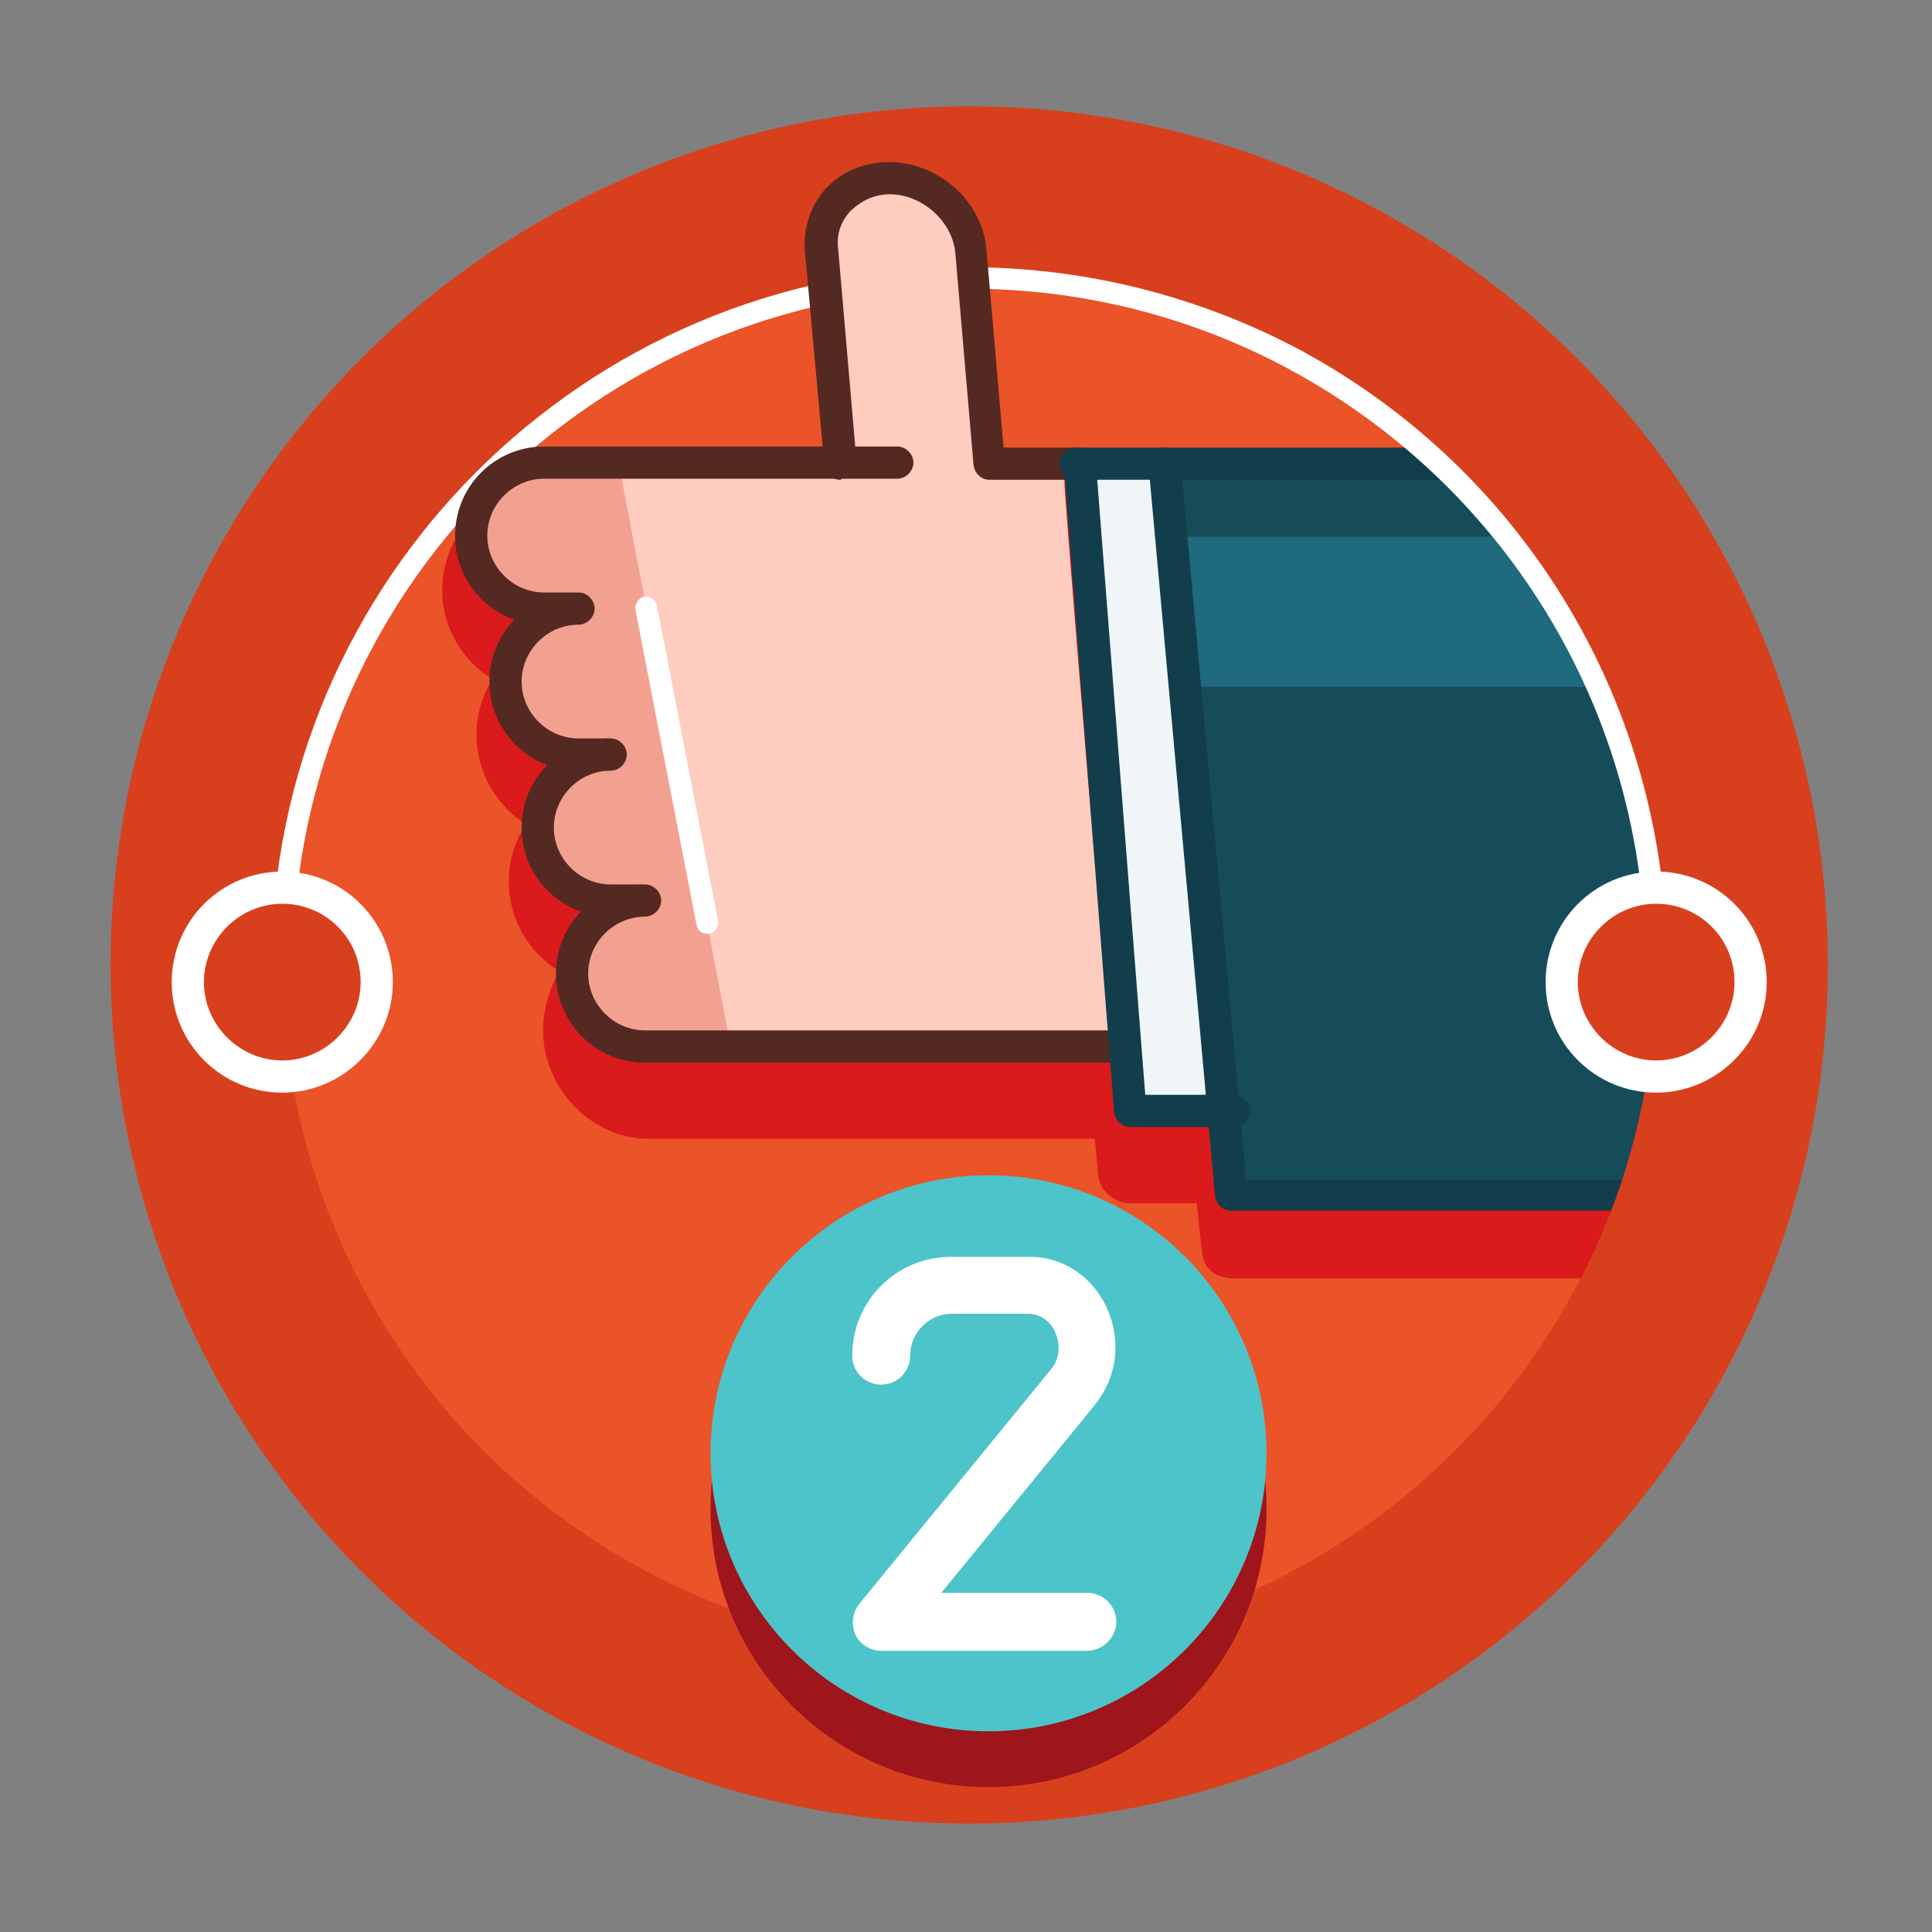 <svg id="Layer_1" xmlns="http://www.w3.org/2000/svg" xmlns:xlink="http://www.w3.org/1999/xlink" viewBox="0 0 180 180"><rect x="0" y="0" width="180" height="180" fill="#808080" stroke="none"/><style>.st0{fill:#D8401D;} .st1{fill:#EB5329;} .st2{fill:#9E151C;} .st3{fill:#FFFFFF;} .st4{fill:#4DC3CA;} .st5{clip-path:url(#SVGID_2_);} .st6{fill:#DA1A1B;} .st7{fill:#FFCCC0;} .st8{fill:#F2A191;} .st9{fill:#F0F6F7;} .st10{fill:#164C59;} .st11{fill:#1F6A7C;} .st12{fill:#542922;} .st13{fill:#123E4C;} .st14{fill:none;stroke:#123E4C;stroke-width:3;stroke-linecap:round;stroke-linejoin:round;stroke-miterlimit:10;}</style><circle class="st0" cx="90.3" cy="89.9" r="80"/><circle class="st1" cx="90.3" cy="89.9" r="64"/><circle class="st2" cx="92.1" cy="140.6" r="25.9"/><path class="st3" d="M26.3 90.9c-.6 0-1-.4-1-1 0-35.8 29.2-65 65-65 10.8 0 21.5 2.7 31 7.8.5.3.7.9.4 1.4-.3.5-.9.7-1.4.4-9.2-5-19.5-7.6-30-7.6-34.7 0-63 28.3-63 63 0 .5-.5 1-1 1z"/><circle class="st4" cx="92.1" cy="135.4" r="25.9"/><path class="st3" d="M101.3 153.8H82.1c-1 0-2-.6-2.4-1.5-.4-.9-.3-2 .3-2.8l17.9-21.9c1-1.2.8-2.6.4-3.5-.2-.5-.9-1.6-2.4-1.7h-7.2c-2.2 0-3.9 1.8-3.9 3.9 0 1.5-1.2 2.7-2.7 2.7s-2.7-1.2-2.7-2.7c0-5.1 4.1-9.2 9.2-9.2H96c3.1 0 5.8 1.9 7.1 4.7 1.4 3.1 1 6.5-1.1 9.1l-14.3 17.5h13.6c1.5 0 2.7 1.2 2.7 2.7s-1.3 2.7-2.7 2.7z"/><defs><path id="SVGID_1_" d="M26.3 89.9c0-27.5 14.2-51.5 41.8-60 7-2.2 3.5-20 19.7-16.4 4.3.9 11.2 12.9 15.4 13.8 29.2 6 51.1 31.8 51.1 62.7 0 35.3-28.7 64-64 64s-64-28.8-64-64.1z"/></defs><clipPath id="SVGID_2_"><use xlink:href="#SVGID_1_" overflow="visible"/></clipPath><path class="st5 st6" d="M96 45h12.2c.1-1 .2-.1.3-.1h51.2c1.7 0 3.3 1.3 3.3 3 0 1.4-.9 2.6-1.9 2.9V113c1 .3 1.9 1.6 1.9 3 0 1.7-1.6 3.1-3.3 3.1H115c-2.6 0-2.9-1.8-3-2.3l-.5-4.7h-6.2c-1.5 0-2.9-1.2-3-2.8l-.3-3.2H60.4c-5.3 0-9.8-4.7-9.8-10.1 0-1.9.6-3.9 1.5-5.5-2.9-1.8-4.7-4.9-4.7-8.4 0-1.9.6-3.8 1.6-5.3-2.8-1.8-4.6-4.9-4.6-8.3 0-1.9.5-3.7 1.5-5.2-2.9-1.8-4.7-4.9-4.7-8.3 0-5.4 4.4-9.8 9.8-9.8h25"/><path class="st5 st7" d="M99.1 43.5c-.2.5 4.4 54.5 4.4 54.5H59.4s-5-1.4-5.8-6.9 4.6-7.3 4.6-7.3-8.1-.9-7.8-6.3c.3-5.4 5.6-7.2 5.6-7.2s-8.7-.2-8.6-6.9c0-6.7 5.6-6.7 5.6-6.7s-9.7-.1-8.8-7.7c.9-7.5 6.8-6 6.8-6h27.4l-1.6-19.9s-.3-6.6 6.3-6.6 7.4 5.8 7.4 5.8L93.1 43l6 .5z"/><path class="st5 st8" d="M57.6 43H51s-5.8-1.5-6.7 6.1c-.9 7.6 8.8 7.7 8.8 7.7s-5.6-.1-5.6 6.7c0 6.7 8.6 6.9 8.6 6.9s-5.3 1.8-5.6 7.2c-.3 5.4 7.8 6.3 7.8 6.3s-5.4 1.9-4.6 7.3c.8 5.4 5.8 6.9 5.8 6.9h8.7L57.6 43z"/><path class="st5 st9" d="M113.4 104h-9l-4.6-61h8.6z"/><path class="st5 st10" d="M160 42.9V111h-44.6l-5.7-68z"/><path class="st5 st11" d="M110 50l1.2 14H160V50z"/><path class="st5 st3" d="M65.9 87c-.5 0-.9-.3-1-.8l-5.7-29.4c-.1-.5.3-1.1.8-1.2.5-.1 1.1.3 1.2.8l5.7 29.4c.1.5-.3 1.1-.8 1.2h-.2z"/><g class="st5"><path class="st12" d="M53.4 58.2h-2.7c-4.6 0-8.3-3.7-8.3-8.3s3.7-8.3 8.3-8.3h32.9c.8 0 1.5.7 1.5 1.5s-.7 1.5-1.5 1.5H50.7c-2.9 0-5.3 2.4-5.3 5.3s2.4 5.3 5.3 5.3h2.7c.8 0 1.5.7 1.5 1.5s-.7 1.5-1.5 1.5z"/><path class="st12" d="M56.6 71.8h-2.7c-4.6 0-8.3-3.7-8.3-8.3 0-4.6 3.7-8.3 8.3-8.3.8 0 1.5.7 1.5 1.5s-.7 1.5-1.5 1.5c-2.9 0-5.3 2.4-5.3 5.3s2.4 5.3 5.3 5.3h2.7c.8 0 1.5.7 1.5 1.5s-.7 1.5-1.5 1.5z"/><path class="st12" d="M59.6 85.4h-2.7c-4.6 0-8.3-3.7-8.3-8.3s3.7-8.3 8.3-8.3c.8 0 1.5.7 1.5 1.5s-.7 1.5-1.5 1.5c-2.9 0-5.3 2.4-5.3 5.3s2.4 5.3 5.3 5.3h2.7c.8 0 1.5.7 1.5 1.5s-.7 1.5-1.5 1.5z"/><path class="st12" d="M104.5 99H60.1c-4.6 0-8.3-3.7-8.3-8.3 0-4.6 3.7-8.3 8.3-8.3.8 0 1.5.7 1.5 1.5s-.7 1.5-1.5 1.5c-2.9 0-5.3 2.4-5.3 5.3s2.4 5.3 5.3 5.3h44.4c.8 0 1.5.7 1.5 1.5s-.7 1.5-1.5 1.5zM78.3 44.7c-.8 0-1.4-.6-1.5-1.4L75 23.5c-.2-2.2.5-4.3 1.9-5.9 1.5-1.6 3.6-2.5 5.9-2.5 4.6 0 8.7 3.6 9.1 8.1l1.6 18.5h7.1c.8 0 1.5.7 1.5 1.5s-.7 1.5-1.5 1.5h-8.4c-.8 0-1.4-.6-1.5-1.4L89 23.5c-.3-2.9-3.1-5.4-6.1-5.4-1.4 0-2.7.6-3.7 1.6-.9 1-1.3 2.2-1.1 3.6L79.8 43c.1.8-.5 1.6-1.4 1.6l-.1.1z"/></g><path class="st5 st13" d="M159.4 44.7h-59.2c-.8 0-1.5-.7-1.5-1.5s.7-1.5 1.5-1.5h59.2c.8 0 1.5.7 1.5 1.5s-.7 1.5-1.5 1.5z"/><path class="st5 st13" d="M115 105h-9.7c-.8 0-1.4-.6-1.5-1.4l-4.7-60.3c-.1-.8.6-1.5 1.4-1.6.8-.1 1.5.6 1.6 1.4l4.6 58.9h8.3c.8 0 1.5.7 1.5 1.5s-.7 1.5-1.5 1.5z"/><g class="st5"><path class="st13" d="M159.4 112.8h-44.7c-.8 0-1.4-.6-1.5-1.4L107 43.3c-.1-.8.5-1.6 1.4-1.6.8-.1 1.6.5 1.6 1.4l6.1 66.8h43.3c.8 0 1.5.7 1.5 1.5s-.7 1.4-1.5 1.4z"/></g><g><circle class="st0" cx="26.3" cy="91.5" r="8.8"/><path class="st3" d="M26.3 101.8c-5.7 0-10.3-4.6-10.3-10.3 0-5.7 4.6-10.3 10.3-10.3 5.7 0 10.3 4.6 10.3 10.3 0 5.7-4.7 10.3-10.3 10.3zm0-17.6c-4 0-7.3 3.3-7.3 7.3s3.3 7.3 7.3 7.3 7.3-3.3 7.3-7.3c0-4.1-3.3-7.3-7.3-7.3z"/></g><g><path class="st3" d="M154.3 90.9c-.6 0-1-.4-1-1 0-23.1-12.6-44.3-33-55.4-.5-.3-.7-.9-.4-1.4.3-.5.9-.7 1.4-.4 21 11.4 34 33.3 34 57.2 0 .5-.5 1-1 1z"/></g><g><circle class="st0" cx="154.3" cy="91.5" r="8.8"/><path class="st3" d="M154.3 101.8c-5.7 0-10.3-4.6-10.3-10.3 0-5.7 4.6-10.3 10.3-10.3s10.3 4.6 10.3 10.3c0 5.7-4.7 10.3-10.3 10.3zm0-17.6c-4 0-7.3 3.3-7.3 7.3s3.3 7.3 7.3 7.3 7.3-3.3 7.3-7.3c0-4.1-3.3-7.3-7.3-7.3z"/></g></svg>